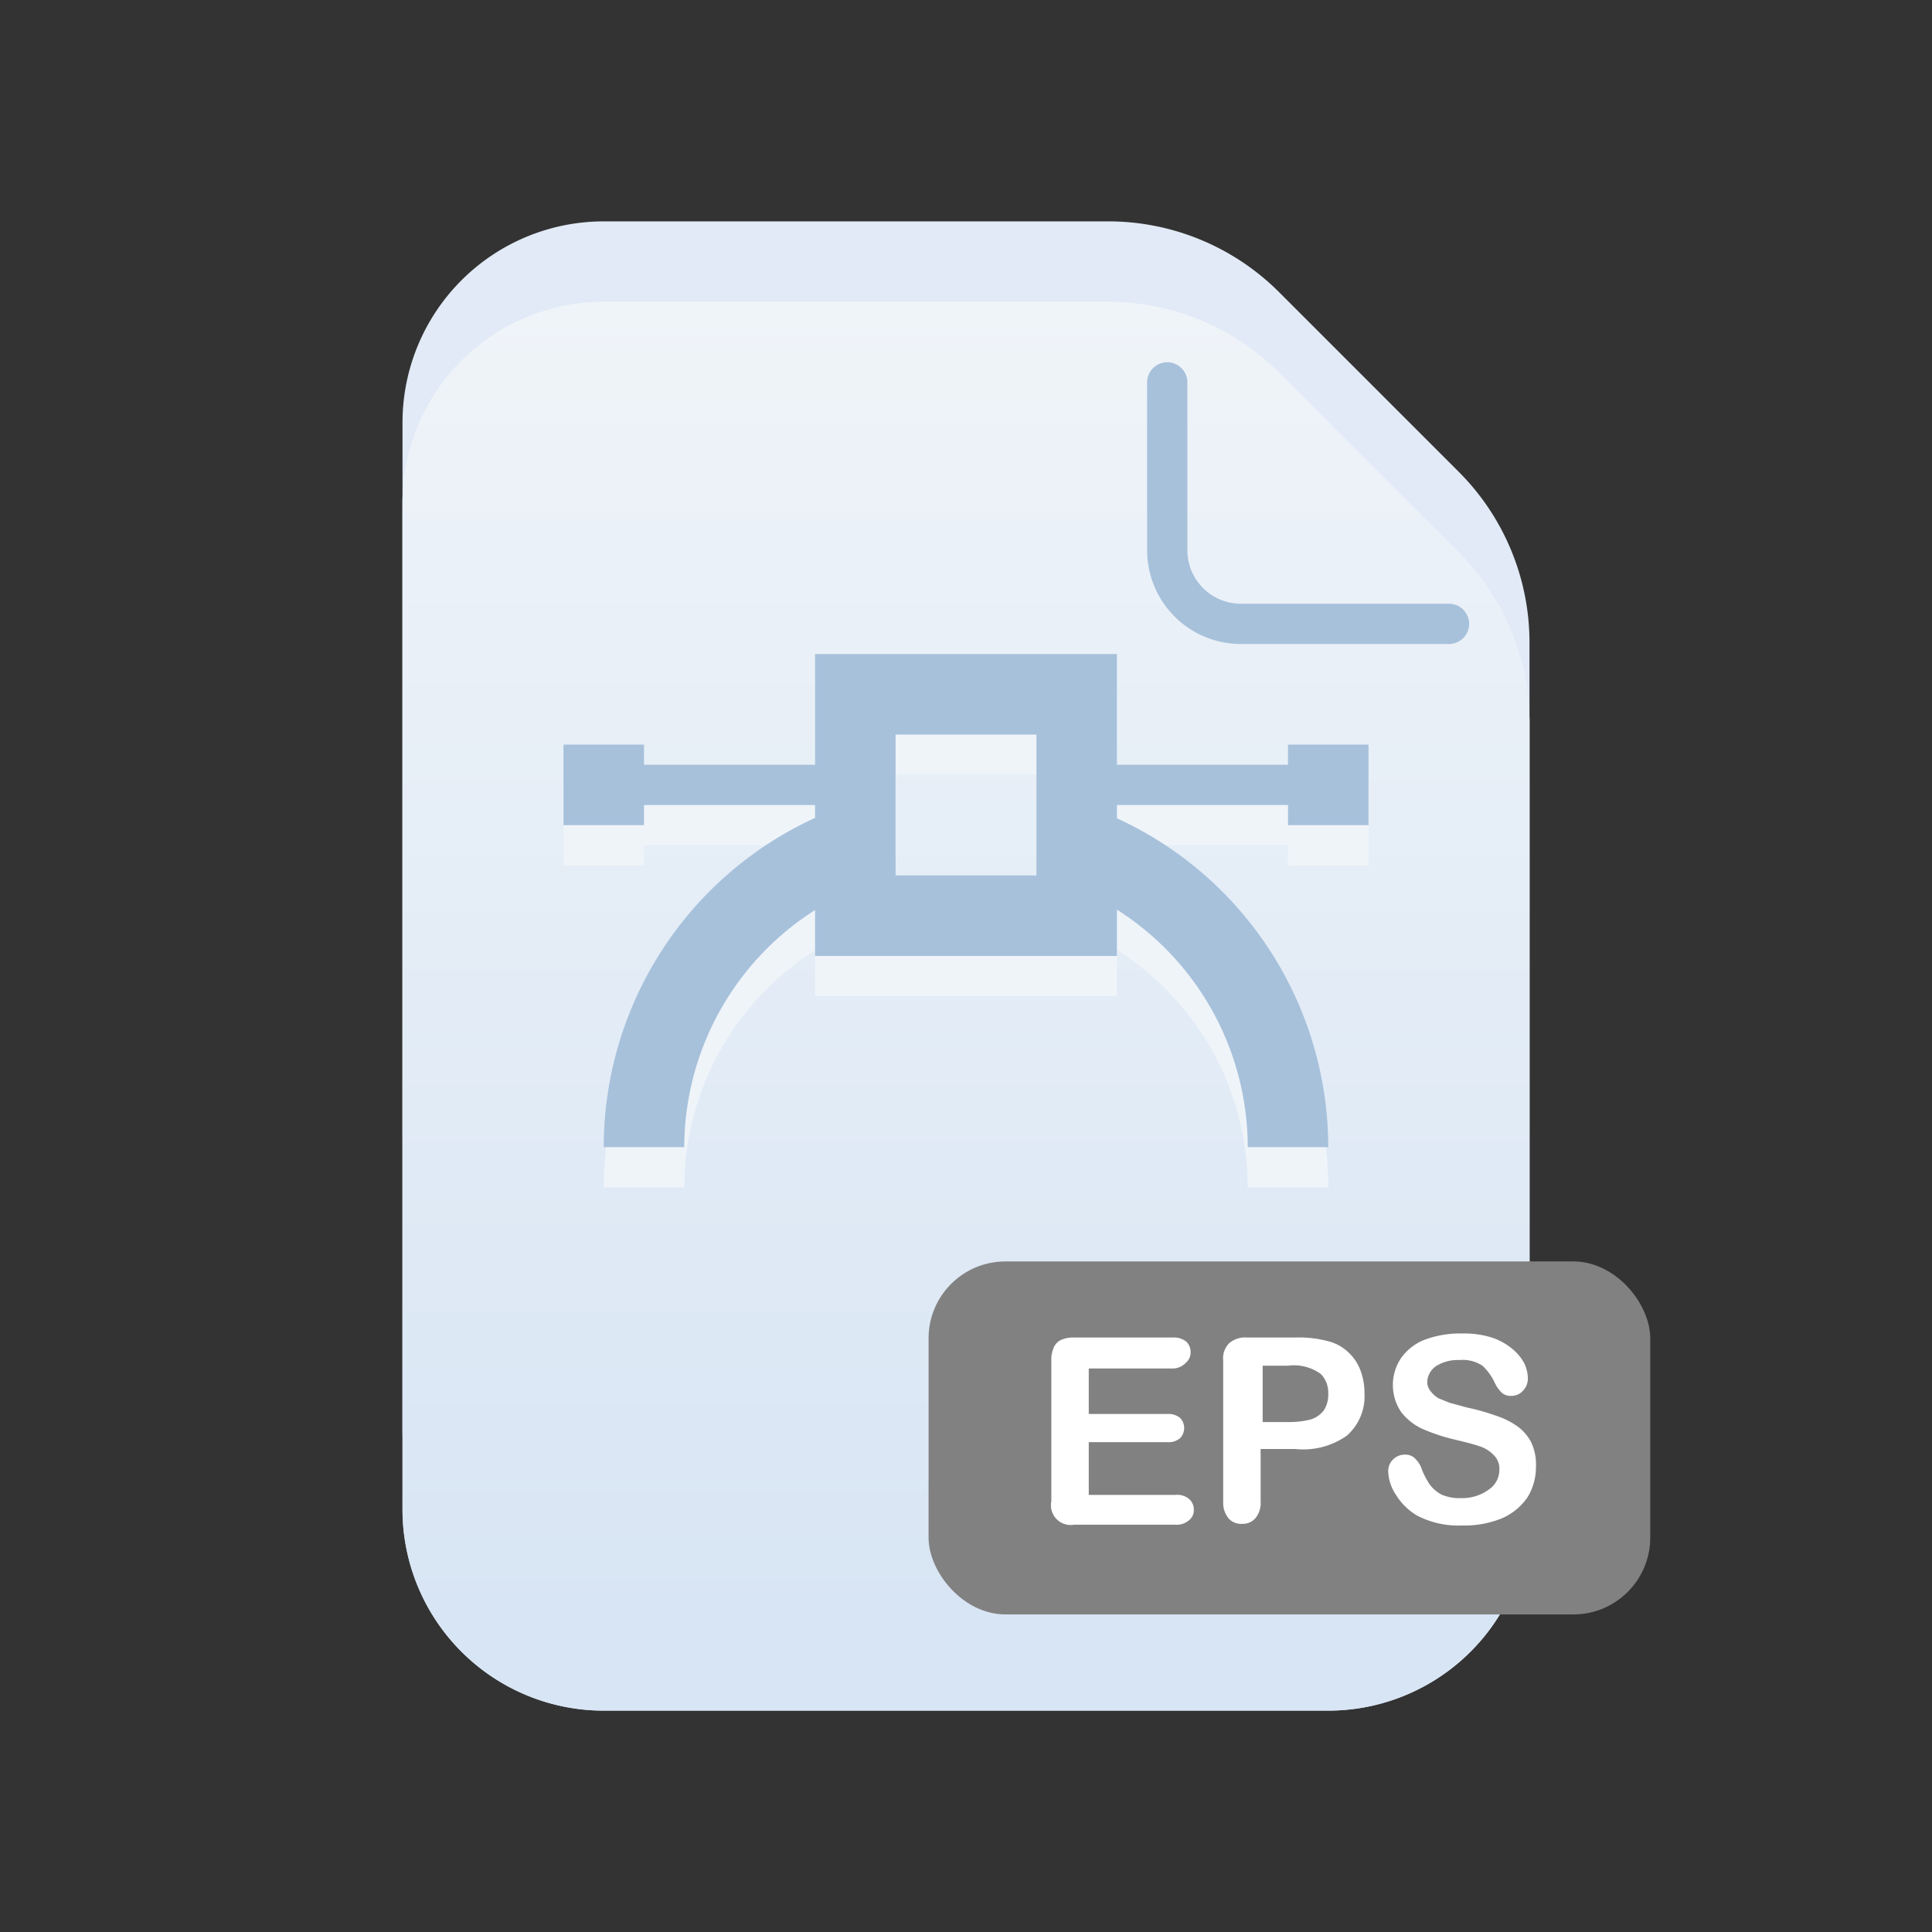 <?xml version="1.0" ?><svg viewBox="0 0 48 48" xmlns="http://www.w3.org/2000/svg" xmlns:xlink="http://www.w3.org/1999/xlink"><rect x="0" y="0" width="48" height="48" fill="#333333" stroke="none"/><defs><style>.cls-1{fill:#e1eaf6;}.cls-2{fill:url(#linear-gradient);}.cls-3{fill:#a7c1db;}.cls-4{fill:#828181;}.cls-5{fill:#fff;}.cls-6{fill:#eff4f9;}</style><linearGradient gradientUnits="userSpaceOnUse" id="linear-gradient" x1="24" x2="24" y1="5.03" y2="40.35"><stop offset="0" stop-color="#f1f5f9"/><stop offset="1" stop-color="#d8e5f4"/></linearGradient></defs><title/><g id="icons"><g data-name="Layer 3" id="Layer_3"><path class="cls-1" d="M33,40.5H15a5,5,0,0,1-5-5v-25a5,5,0,0,1,5-5H27.52a6,6,0,0,1,4.27,1.77l4.44,4.44A6,6,0,0,1,38,16V35.5A5,5,0,0,1,33,40.5Z"/><path class="cls-2" d="M33,42.5H15a5,5,0,0,1-5-5v-25a5,5,0,0,1,5-5H27.52a6,6,0,0,1,4.27,1.77l4.44,4.44A6,6,0,0,1,38,18V37.5A5,5,0,0,1,33,42.5Z"/><path class="cls-2" d="M33,42.5H15a5,5,0,0,1-5-5v-25a5,5,0,0,1,5-5H27.52a6,6,0,0,1,4.27,1.77l4.44,4.44A6,6,0,0,1,38,18V37.5A5,5,0,0,1,33,42.5Z"/><path class="cls-3" d="M36,16H30.83a2.33,2.33,0,0,1-2.33-2.33V9.5a.5.5,0,0,1,1,0v4.17A1.33,1.33,0,0,0,30.83,15H36a.5.5,0,0,1,0,1Z"/><rect class="cls-4" height="8.77" rx="1.91" ry="1.91" width="17.93" x="23.07" y="31.34"/><path class="cls-5" d="M29.14,34H27.05v1.13H29a.46.46,0,0,1,.31.09.35.35,0,0,1,.11.26.36.36,0,0,1-.1.25.44.44,0,0,1-.32.1H27.05v1.31h2.16a.45.45,0,0,1,.33.1.34.34,0,0,1,.12.27.31.31,0,0,1-.12.26.45.45,0,0,1-.33.11H26.69a.49.49,0,0,1-.57-.58V33.8a.73.73,0,0,1,.06-.32.37.37,0,0,1,.18-.19.78.78,0,0,1,.33-.06h2.45a.5.5,0,0,1,.33.1.35.35,0,0,1,.11.26.33.33,0,0,1-.11.26A.45.45,0,0,1,29.14,34Z"/><path class="cls-5" d="M32.18,36h-.86v1.3a.6.6,0,0,1-.13.42.42.42,0,0,1-.33.14.42.42,0,0,1-.34-.14.62.62,0,0,1-.13-.42V33.8a.53.53,0,0,1,.15-.43.61.61,0,0,1,.44-.14h1.2a2.82,2.82,0,0,1,.81.09,1.11,1.11,0,0,1,.49.26,1.17,1.17,0,0,1,.31.44,1.59,1.59,0,0,1,.11.59,1.3,1.3,0,0,1-.44,1.06A1.88,1.88,0,0,1,32.18,36ZM32,33.93h-.63v1.4H32a2.15,2.15,0,0,0,.55-.06.65.65,0,0,0,.34-.23.71.71,0,0,0,.11-.41.67.67,0,0,0-.18-.49A1.14,1.14,0,0,0,32,33.93Z"/><path class="cls-5" d="M38.16,36.45a1.42,1.42,0,0,1-.21.75,1.49,1.49,0,0,1-.63.52,2.45,2.45,0,0,1-1,.18,2.21,2.21,0,0,1-1.12-.25,1.52,1.52,0,0,1-.51-.5,1.1,1.1,0,0,1-.2-.6.4.4,0,0,1,.12-.29.41.41,0,0,1,.3-.12.33.33,0,0,1,.25.1.67.67,0,0,1,.17.28,2,2,0,0,0,.19.36.89.89,0,0,0,.29.25,1.08,1.08,0,0,0,.48.09A1.12,1.12,0,0,0,37,37a.58.58,0,0,0,.25-.48.46.46,0,0,0-.14-.37.81.81,0,0,0-.36-.22c-.14-.05-.34-.1-.59-.16a4.63,4.63,0,0,1-.82-.27,1.41,1.41,0,0,1-.53-.42,1.2,1.2,0,0,1,0-1.34,1.29,1.29,0,0,1,.6-.46,2.53,2.53,0,0,1,.92-.15,2.3,2.3,0,0,1,.73.1,1.56,1.56,0,0,1,.51.28,1.19,1.19,0,0,1,.3.36.92.92,0,0,1,.09.38.44.44,0,0,1-.12.3.38.38,0,0,1-.29.13.33.33,0,0,1-.24-.08.83.83,0,0,1-.18-.26,1.36,1.36,0,0,0-.3-.41.89.89,0,0,0-.57-.14,1,1,0,0,0-.58.15.5.5,0,0,0-.22.38.36.36,0,0,0,.08.24.7.7,0,0,0,.2.18l.27.11.44.12a5.52,5.52,0,0,1,.71.2,2,2,0,0,1,.53.26,1.12,1.12,0,0,1,.35.4A1.29,1.29,0,0,1,38.16,36.45Z"/><path class="cls-6" d="M34,21.5v-2H32V20H27.75V17.25h-7.5V20H16v-.5H14v2h2V21h4.25v.32A9,9,0,0,0,15,29.5h2a7,7,0,0,1,3.25-5.89v1.14h7.5V23.6A7,7,0,0,1,31,29.5h2a9,9,0,0,0-5.25-8.17V21H32v.5Zm-8.25,1.25h-3.5v-3.5h3.5Z"/><path class="cls-3" d="M34,20.5v-2H32V19H27.75V16.25h-7.5V19H16v-.5H14v2h2V20h4.25v.32A9,9,0,0,0,15,28.5h2a7,7,0,0,1,3.25-5.89v1.14h7.5V22.6A7,7,0,0,1,31,28.5h2a9,9,0,0,0-5.25-8.17V20H32v.5Zm-8.25,1.25h-3.5v-3.5h3.5Z"/></g></g></svg>